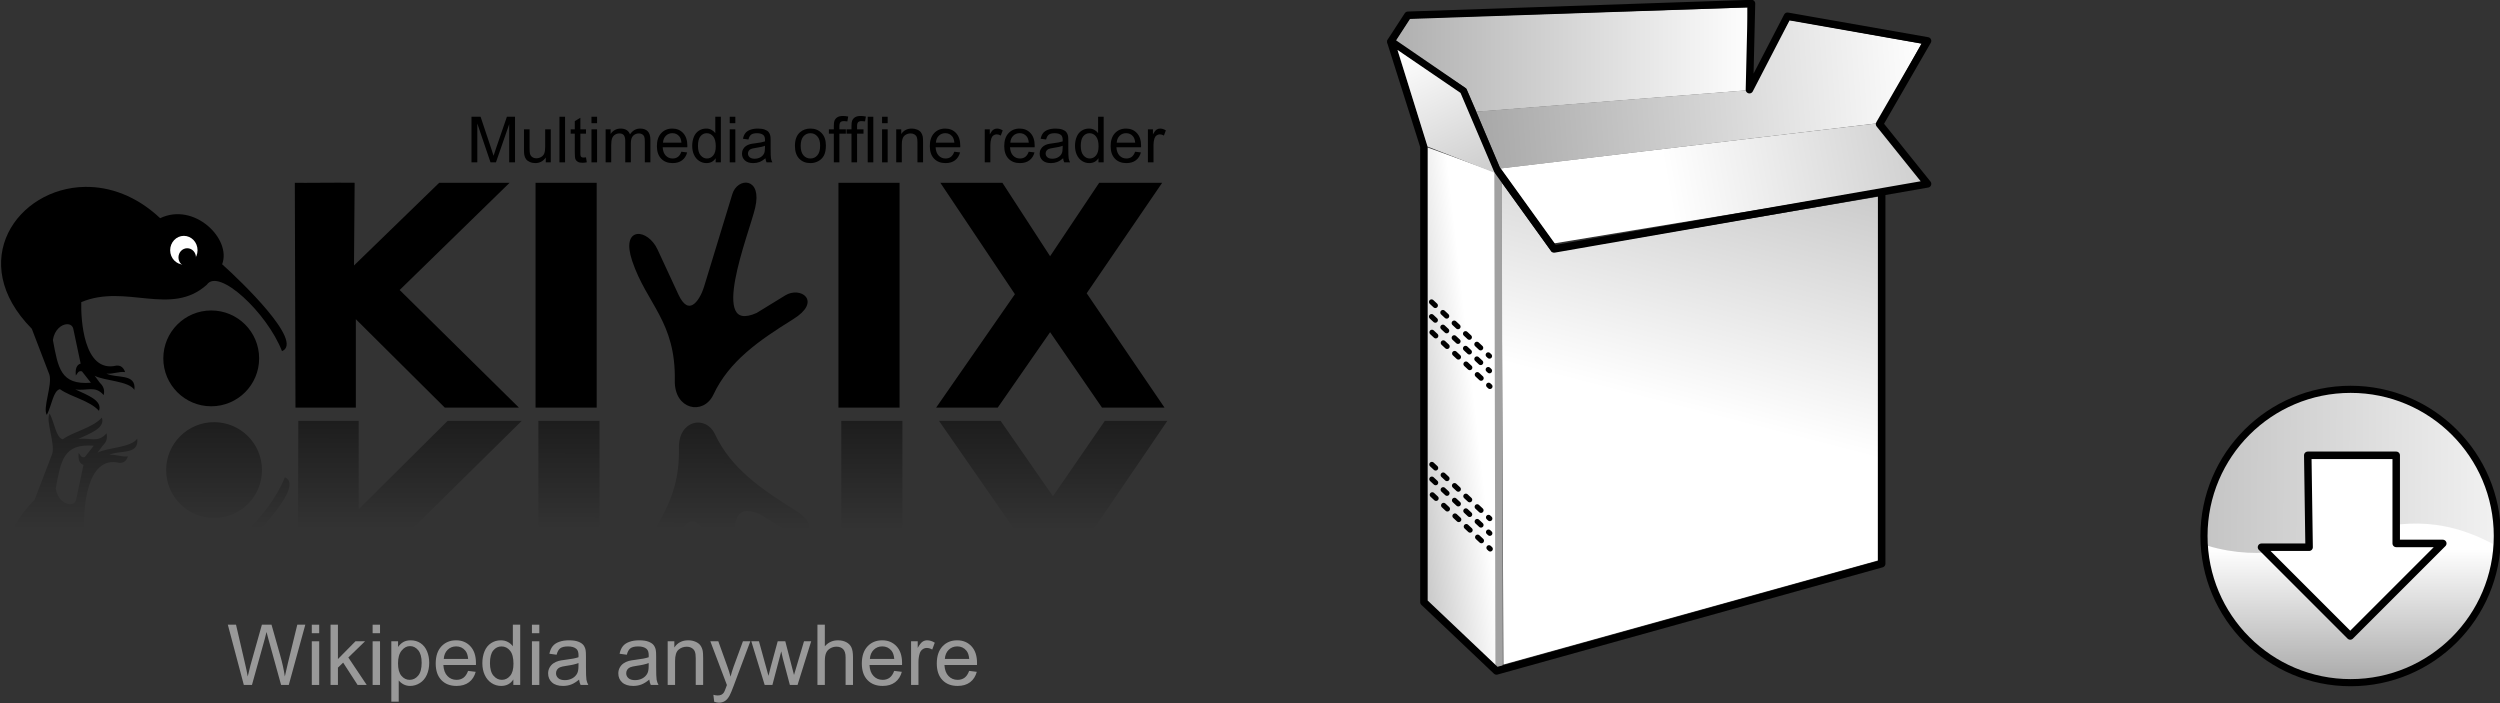 <?xml version="1.0" encoding="UTF-8" standalone="no"?>
<!-- Created with Inkscape (http://www.inkscape.org/) -->

<svg
   xmlns:dc="http://purl.org/dc/elements/1.1/"
   xmlns:cc="http://creativecommons.org/ns#"
   xmlns:rdf="http://www.w3.org/1999/02/22-rdf-syntax-ns#"
   xmlns:svg="http://www.w3.org/2000/svg"
   xmlns="http://www.w3.org/2000/svg"
   xmlns:xlink="http://www.w3.org/1999/xlink"
   xmlns:sodipodi="http://sodipodi.sourceforge.net/DTD/sodipodi-0.dtd"
   xmlns:inkscape="http://www.inkscape.org/namespaces/inkscape"
   id="svg2"
   version="1.1"
   inkscape:version="0.47pre4 "
   width="597.592"
   height="168.052"
   sodipodi:docname="Kiwix_logo instaler.svg">
  <rect width="100%" height="100%" fill="#333333" stroke="none"/>
  <defs
     id="defs6">
    <linearGradient
       id="linearGradient3737">
      <stop
         style="stop-color:#979797;stop-opacity:1;"
         offset="0"
         id="stop3739" />
      <stop
         style="stop-color:#ffffff;stop-opacity:1;"
         offset="1"
         id="stop3741" />
    </linearGradient>
    <linearGradient
       id="linearGradient3713">
      <stop
         style="stop-color:#ffffff;stop-opacity:1;"
         offset="0"
         id="stop3715" />
      <stop
         style="stop-color:#000000;stop-opacity:1;"
         offset="1"
         id="stop3717" />
    </linearGradient>
    <linearGradient
       inkscape:collect="always"
       id="linearGradient3740">
      <stop
         style="stop-color:#000000;stop-opacity:1;"
         offset="0"
         id="stop3742" />
      <stop
         style="stop-color:#000000;stop-opacity:0;"
         offset="1"
         id="stop3744" />
    </linearGradient>
    <inkscape:perspective
       sodipodi:type="inkscape:persp3d"
       inkscape:vp_x="0 : 0.5 : 1"
       inkscape:vp_y="0 : 1000 : 0"
       inkscape:vp_z="1 : 0.5 : 1"
       inkscape:persp3d-origin="0.5 : 0.33333333 : 1"
       id="perspective10" />
    <inkscape:perspective
       sodipodi:type="inkscape:persp3d"
       inkscape:vp_x="0 : 526.18109 : 1"
       inkscape:vp_y="0 : 1000 : 0"
       inkscape:vp_z="744.09448 : 526.18109 : 1"
       inkscape:persp3d-origin="372.04724 : 350.78739 : 1"
       id="perspective2435" />
    <inkscape:perspective
       sodipodi:type="inkscape:persp3d"
       inkscape:vp_x="0 : 0.5 : 1"
       inkscape:vp_y="0 : 1000 : 0"
       inkscape:vp_z="1 : 0.5 : 1"
       inkscape:persp3d-origin="0.5 : 0.33333333 : 1"
       id="perspective4383" />
    <inkscape:perspective
       sodipodi:type="inkscape:persp3d"
       inkscape:vp_x="0 : 0.5 : 1"
       inkscape:vp_y="0 : 1000 : 0"
       inkscape:vp_z="1 : 0.5 : 1"
       inkscape:persp3d-origin="0.5 : 0.33333333 : 1"
       id="perspective4344" />
    <inkscape:perspective
       sodipodi:type="inkscape:persp3d"
       inkscape:vp_x="0 : 0.5 : 1"
       inkscape:vp_y="0 : 1000 : 0"
       inkscape:vp_z="1 : 0.5 : 1"
       inkscape:persp3d-origin="0.5 : 0.33333333 : 1"
       id="perspective4320" />
    <inkscape:perspective
       sodipodi:type="inkscape:persp3d"
       inkscape:vp_x="0 : 0.5 : 1"
       inkscape:vp_y="0 : 1000 : 0"
       inkscape:vp_z="1 : 0.5 : 1"
       inkscape:persp3d-origin="0.5 : 0.33333333 : 1"
       id="perspective4281" />
    <inkscape:perspective
       sodipodi:type="inkscape:persp3d"
       inkscape:vp_x="0 : 0.5 : 1"
       inkscape:vp_y="0 : 1000 : 0"
       inkscape:vp_z="1 : 0.5 : 1"
       inkscape:persp3d-origin="0.5 : 0.33333333 : 1"
       id="perspective4244" />
    <inkscape:perspective
       sodipodi:type="inkscape:persp3d"
       inkscape:vp_x="0 : 0.5 : 1"
       inkscape:vp_y="0 : 1000 : 0"
       inkscape:vp_z="1 : 0.5 : 1"
       inkscape:persp3d-origin="0.5 : 0.33333333 : 1"
       id="perspective4197-7" />
    <inkscape:perspective
       sodipodi:type="inkscape:persp3d"
       inkscape:vp_x="0 : 0.5 : 1"
       inkscape:vp_y="0 : 1000 : 0"
       inkscape:vp_z="1 : 0.5 : 1"
       inkscape:persp3d-origin="0.5 : 0.33333333 : 1"
       id="perspective4197" />
    <inkscape:perspective
       sodipodi:type="inkscape:persp3d"
       inkscape:vp_x="0 : 0.5 : 1"
       inkscape:vp_y="0 : 1000 : 0"
       inkscape:vp_z="1 : 0.5 : 1"
       inkscape:persp3d-origin="0.5 : 0.33333333 : 1"
       id="perspective4171" />
    <inkscape:perspective
       sodipodi:type="inkscape:persp3d"
       inkscape:vp_x="0 : 0.5 : 1"
       inkscape:vp_y="0 : 1000 : 0"
       inkscape:vp_z="1 : 0.5 : 1"
       inkscape:persp3d-origin="0.5 : 0.33333333 : 1"
       id="perspective4142" />
    <inkscape:perspective
       sodipodi:type="inkscape:persp3d"
       inkscape:vp_x="0 : 0.5 : 1"
       inkscape:vp_y="0 : 1000 : 0"
       inkscape:vp_z="1 : 0.5 : 1"
       inkscape:persp3d-origin="0.5 : 0.33333333 : 1"
       id="perspective4120" />
    <inkscape:perspective
       sodipodi:type="inkscape:persp3d"
       inkscape:vp_x="0 : 0.5 : 1"
       inkscape:vp_y="0 : 1000 : 0"
       inkscape:vp_z="1 : 0.5 : 1"
       inkscape:persp3d-origin="0.5 : 0.33333333 : 1"
       id="perspective4096" />
    <inkscape:perspective
       sodipodi:type="inkscape:persp3d"
       inkscape:vp_x="0 : 0.5 : 1"
       inkscape:vp_y="0 : 1000 : 0"
       inkscape:vp_z="1 : 0.5 : 1"
       inkscape:persp3d-origin="0.5 : 0.33333333 : 1"
       id="perspective4074" />
    <inkscape:perspective
       sodipodi:type="inkscape:persp3d"
       inkscape:vp_x="0 : 0.5 : 1"
       inkscape:vp_y="0 : 1000 : 0"
       inkscape:vp_z="1 : 0.5 : 1"
       inkscape:persp3d-origin="0.5 : 0.33333333 : 1"
       id="perspective4051" />
    <inkscape:perspective
       sodipodi:type="inkscape:persp3d"
       inkscape:vp_x="0 : 0.5 : 1"
       inkscape:vp_y="0 : 1000 : 0"
       inkscape:vp_z="1 : 0.5 : 1"
       inkscape:persp3d-origin="0.5 : 0.33333333 : 1"
       id="perspective3917-8" />
    <inkscape:perspective
       sodipodi:type="inkscape:persp3d"
       inkscape:vp_x="0 : 0.5 : 1"
       inkscape:vp_y="0 : 1000 : 0"
       inkscape:vp_z="1 : 0.5 : 1"
       inkscape:persp3d-origin="0.5 : 0.33333333 : 1"
       id="perspective3917" />
    <inkscape:perspective
       sodipodi:type="inkscape:persp3d"
       inkscape:vp_x="0 : 0.5 : 1"
       inkscape:vp_y="0 : 1000 : 0"
       inkscape:vp_z="1 : 0.5 : 1"
       inkscape:persp3d-origin="0.5 : 0.33333333 : 1"
       id="perspective3858" />
    <inkscape:perspective
       sodipodi:type="inkscape:persp3d"
       inkscape:vp_x="0 : 0.5 : 1"
       inkscape:vp_y="0 : 1000 : 0"
       inkscape:vp_z="1 : 0.5 : 1"
       inkscape:persp3d-origin="0.5 : 0.33333333 : 1"
       id="perspective3836" />
    <inkscape:perspective
       sodipodi:type="inkscape:persp3d"
       inkscape:vp_x="0 : 0.5 : 1"
       inkscape:vp_y="0 : 1000 : 0"
       inkscape:vp_z="1 : 0.5 : 1"
       inkscape:persp3d-origin="0.5 : 0.33333333 : 1"
       id="perspective3814" />
    <inkscape:perspective
       sodipodi:type="inkscape:persp3d"
       inkscape:vp_x="0 : 0.5 : 1"
       inkscape:vp_y="0 : 1000 : 0"
       inkscape:vp_z="1 : 0.5 : 1"
       inkscape:persp3d-origin="0.5 : 0.33333333 : 1"
       id="perspective3756" />
    <inkscape:perspective
       sodipodi:type="inkscape:persp3d"
       inkscape:vp_x="0 : 0.5 : 1"
       inkscape:vp_y="0 : 1000 : 0"
       inkscape:vp_z="1 : 0.5 : 1"
       inkscape:persp3d-origin="0.5 : 0.33333333 : 1"
       id="perspective3724" />
    <inkscape:perspective
       sodipodi:type="inkscape:persp3d"
       inkscape:vp_x="0 : 0.5 : 1"
       inkscape:vp_y="0 : 1000 : 0"
       inkscape:vp_z="1 : 0.5 : 1"
       inkscape:persp3d-origin="0.5 : 0.33333333 : 1"
       id="perspective3678" />
    <inkscape:perspective
       id="perspective10-7"
       inkscape:persp3d-origin="372.04724 : 350.78739 : 1"
       inkscape:vp_z="744.09448 : 526.18109 : 1"
       inkscape:vp_y="0 : 1000 : 0"
       inkscape:vp_x="0 : 526.18109 : 1"
       sodipodi:type="inkscape:persp3d" />
    <inkscape:perspective
       id="perspective2930"
       inkscape:persp3d-origin="0.5 : 0.33333333 : 1"
       inkscape:vp_z="1 : 0.5 : 1"
       inkscape:vp_y="0 : 1000 : 0"
       inkscape:vp_x="0 : 0.5 : 1"
       sodipodi:type="inkscape:persp3d" />
    <linearGradient
       inkscape:collect="always"
       xlink:href="#linearGradient3740"
       id="linearGradient3746"
       x1="672.24"
       y1="1467.024"
       x2="671.265"
       y2="499.452"
       gradientUnits="userSpaceOnUse" />
    <linearGradient
       inkscape:collect="always"
       xlink:href="#linearGradient3740"
       id="linearGradient3768"
       gradientUnits="userSpaceOnUse"
       x1="672.24"
       y1="1467.024"
       x2="671.265"
       y2="499.452" />
    <linearGradient
       inkscape:collect="always"
       xlink:href="#linearGradient3740"
       id="linearGradient3770"
       gradientUnits="userSpaceOnUse"
       x1="672.24"
       y1="1467.024"
       x2="671.265"
       y2="499.452" />
    <linearGradient
       inkscape:collect="always"
       xlink:href="#linearGradient3740"
       id="linearGradient3772"
       gradientUnits="userSpaceOnUse"
       x1="672.24"
       y1="1467.024"
       x2="671.265"
       y2="499.452" />
    <linearGradient
       inkscape:collect="always"
       xlink:href="#linearGradient3740"
       id="linearGradient3774"
       gradientUnits="userSpaceOnUse"
       x1="672.24"
       y1="1467.024"
       x2="671.265"
       y2="499.452" />
    <linearGradient
       inkscape:collect="always"
       xlink:href="#linearGradient3740"
       id="linearGradient3776"
       gradientUnits="userSpaceOnUse"
       x1="672.24"
       y1="1467.024"
       x2="671.265"
       y2="499.452" />
    <linearGradient
       inkscape:collect="always"
       xlink:href="#linearGradient3740"
       id="linearGradient3778"
       gradientUnits="userSpaceOnUse"
       x1="672.24"
       y1="1467.024"
       x2="671.265"
       y2="499.452" />
    <linearGradient
       inkscape:collect="always"
       xlink:href="#linearGradient3740"
       id="linearGradient3780"
       gradientUnits="userSpaceOnUse"
       x1="672.24"
       y1="1467.024"
       x2="671.265"
       y2="499.452" />
    <linearGradient
       inkscape:collect="always"
       xlink:href="#linearGradient3740"
       id="linearGradient3782"
       gradientUnits="userSpaceOnUse"
       x1="672.24"
       y1="1467.024"
       x2="671.265"
       y2="499.452" />
    <linearGradient
       inkscape:collect="always"
       xlink:href="#linearGradient3740"
       id="linearGradient3784"
       gradientUnits="userSpaceOnUse"
       x1="672.24"
       y1="1467.024"
       x2="671.265"
       y2="499.452" />
    <inkscape:perspective
       id="perspective3833"
       inkscape:persp3d-origin="0.5 : 0.33333333 : 1"
       inkscape:vp_z="1 : 0.5 : 1"
       inkscape:vp_y="0 : 1000 : 0"
       inkscape:vp_x="0 : 0.5 : 1"
       sodipodi:type="inkscape:persp3d" />
    <inkscape:perspective
       id="perspective2919"
       inkscape:persp3d-origin="0.5 : 0.33333333 : 1"
       inkscape:vp_z="1 : 0.5 : 1"
       inkscape:vp_y="0 : 1000 : 0"
       inkscape:vp_x="0 : 0.5 : 1"
       sodipodi:type="inkscape:persp3d" />
    <linearGradient
       inkscape:collect="always"
       xlink:href="#linearGradient3713"
       id="linearGradient3735"
       x1="409.898"
       y1="-102.505"
       x2="503.892"
       y2="-119.075"
       gradientUnits="userSpaceOnUse"
       gradientTransform="translate(-0.118,-0.093)" />
    <linearGradient
       inkscape:collect="always"
       xlink:href="#linearGradient3737"
       id="linearGradient3743"
       x1="390.466"
       y1="-106.212"
       x2="428.309"
       y2="-108.966"
       gradientUnits="userSpaceOnUse" />
    <linearGradient
       inkscape:collect="always"
       xlink:href="#linearGradient3737"
       id="linearGradient3751"
       x1="382.904"
       y1="-111.513"
       x2="416.062"
       y2="-111.513"
       gradientUnits="userSpaceOnUse" />
    <linearGradient
       inkscape:collect="always"
       xlink:href="#linearGradient3713"
       id="linearGradient3761"
       x1="385.906"
       y1="-109.516"
       x2="408.356"
       y2="-62.016"
       gradientUnits="userSpaceOnUse" />
    <inkscape:perspective
       id="perspective3777"
       inkscape:persp3d-origin="0.5 : 0.33333333 : 1"
       inkscape:vp_z="1 : 0.5 : 1"
       inkscape:vp_y="0 : 1000 : 0"
       inkscape:vp_x="0 : 0.5 : 1"
       sodipodi:type="inkscape:persp3d" />
    <inkscape:perspective
       id="perspective3777-6"
       inkscape:persp3d-origin="0.5 : 0.33333333 : 1"
       inkscape:vp_z="1 : 0.5 : 1"
       inkscape:vp_y="0 : 1000 : 0"
       inkscape:vp_x="0 : 0.5 : 1"
       sodipodi:type="inkscape:persp3d" />
    <inkscape:perspective
       id="perspective3872"
       inkscape:persp3d-origin="0.5 : 0.33333333 : 1"
       inkscape:vp_z="1 : 0.5 : 1"
       inkscape:vp_y="0 : 1000 : 0"
       inkscape:vp_x="0 : 0.5 : 1"
       sodipodi:type="inkscape:persp3d" />
    <linearGradient
       inkscape:collect="always"
       xlink:href="#linearGradient3740-6"
       id="linearGradient3784-3"
       gradientUnits="userSpaceOnUse"
       x1="672.24"
       y1="1467.024"
       x2="671.265"
       y2="499.452" />
    <linearGradient
       inkscape:collect="always"
       id="linearGradient3740-6">
      <stop
         style="stop-color:#000000;stop-opacity:1;"
         offset="0"
         id="stop3742-2" />
      <stop
         style="stop-color:#000000;stop-opacity:0;"
         offset="1"
         id="stop3744-4" />
    </linearGradient>
    <linearGradient
       inkscape:collect="always"
       xlink:href="#linearGradient3740-6"
       id="linearGradient3768-5"
       gradientUnits="userSpaceOnUse"
       x1="672.24"
       y1="1467.024"
       x2="671.265"
       y2="499.452" />
    <linearGradient
       inkscape:collect="always"
       xlink:href="#linearGradient3740-6"
       id="linearGradient3782-8"
       gradientUnits="userSpaceOnUse"
       x1="672.24"
       y1="1467.024"
       x2="671.265"
       y2="499.452" />
    <inkscape:perspective
       id="perspective4578"
       inkscape:persp3d-origin="0.5 : 0.33333333 : 1"
       inkscape:vp_z="1 : 0.5 : 1"
       inkscape:vp_y="0 : 1000 : 0"
       inkscape:vp_x="0 : 0.5 : 1"
       sodipodi:type="inkscape:persp3d" />
    <inkscape:perspective
       id="perspective4600"
       inkscape:persp3d-origin="0.5 : 0.33333333 : 1"
       inkscape:vp_z="1 : 0.5 : 1"
       inkscape:vp_y="0 : 1000 : 0"
       inkscape:vp_x="0 : 0.5 : 1"
       sodipodi:type="inkscape:persp3d" />
    <inkscape:perspective
       id="perspective4622"
       inkscape:persp3d-origin="0.5 : 0.33333333 : 1"
       inkscape:vp_z="1 : 0.5 : 1"
       inkscape:vp_y="0 : 1000 : 0"
       inkscape:vp_x="0 : 0.5 : 1"
       sodipodi:type="inkscape:persp3d" />
    <inkscape:perspective
       id="perspective4644"
       inkscape:persp3d-origin="0.5 : 0.33333333 : 1"
       inkscape:vp_z="1 : 0.5 : 1"
       inkscape:vp_y="0 : 1000 : 0"
       inkscape:vp_x="0 : 0.5 : 1"
       sodipodi:type="inkscape:persp3d" />
    <inkscape:perspective
       id="perspective4672"
       inkscape:persp3d-origin="0.5 : 0.33333333 : 1"
       inkscape:vp_z="1 : 0.5 : 1"
       inkscape:vp_y="0 : 1000 : 0"
       inkscape:vp_x="0 : 0.5 : 1"
       sodipodi:type="inkscape:persp3d" />
    <inkscape:perspective
       id="perspective4672-5"
       inkscape:persp3d-origin="0.5 : 0.33333333 : 1"
       inkscape:vp_z="1 : 0.5 : 1"
       inkscape:vp_y="0 : 1000 : 0"
       inkscape:vp_x="0 : 0.5 : 1"
       sodipodi:type="inkscape:persp3d" />
    <inkscape:perspective
       id="perspective4703"
       inkscape:persp3d-origin="0.5 : 0.33333333 : 1"
       inkscape:vp_z="1 : 0.5 : 1"
       inkscape:vp_y="0 : 1000 : 0"
       inkscape:vp_x="0 : 0.5 : 1"
       sodipodi:type="inkscape:persp3d" />
    <inkscape:perspective
       id="perspective4731"
       inkscape:persp3d-origin="0.5 : 0.33333333 : 1"
       inkscape:vp_z="1 : 0.5 : 1"
       inkscape:vp_y="0 : 1000 : 0"
       inkscape:vp_x="0 : 0.5 : 1"
       sodipodi:type="inkscape:persp3d" />
    <linearGradient
       inkscape:collect="always"
       xlink:href="#linearGradient3737"
       id="linearGradient4759"
       x1="388.673"
       y1="-70.612"
       x2="398.062"
       y2="-71.672"
       gradientUnits="userSpaceOnUse" />
    <inkscape:perspective
       id="perspective4791"
       inkscape:persp3d-origin="0.5 : 0.33333333 : 1"
       inkscape:vp_z="1 : 0.5 : 1"
       inkscape:vp_y="0 : 1000 : 0"
       inkscape:vp_x="0 : 0.5 : 1"
       sodipodi:type="inkscape:persp3d" />
    <linearGradient
       inkscape:collect="always"
       xlink:href="#linearGradient3737-4"
       id="linearGradient4781-4"
       x1="467.943"
       y1="-82.268"
       x2="467.913"
       y2="-99.327"
       gradientUnits="userSpaceOnUse" />
    <linearGradient
       id="linearGradient3737-4">
      <stop
         style="stop-color:#979797;stop-opacity:1;"
         offset="0"
         id="stop3739-1" />
      <stop
         style="stop-color:#ffffff;stop-opacity:1;"
         offset="1"
         id="stop3741-9" />
    </linearGradient>
    <inkscape:perspective
       id="perspective4834"
       inkscape:persp3d-origin="0.5 : 0.33333333 : 1"
       inkscape:vp_z="1 : 0.5 : 1"
       inkscape:vp_y="0 : 1000 : 0"
       inkscape:vp_x="0 : 0.5 : 1"
       sodipodi:type="inkscape:persp3d" />
    <linearGradient
       inkscape:collect="always"
       xlink:href="#linearGradient3737-7"
       id="linearGradient4781-5"
       x1="467.943"
       y1="-82.268"
       x2="467.913"
       y2="-99.327"
       gradientUnits="userSpaceOnUse" />
    <linearGradient
       id="linearGradient3737-7">
      <stop
         style="stop-color:#979797;stop-opacity:1;"
         offset="0"
         id="stop3739-4" />
      <stop
         style="stop-color:#ffffff;stop-opacity:1;"
         offset="1"
         id="stop3741-7" />
    </linearGradient>
    <linearGradient
       inkscape:collect="always"
       xlink:href="#linearGradient3737"
       id="linearGradient4878"
       gradientUnits="userSpaceOnUse"
       x1="466.204"
       y1="-84.201"
       x2="466.204"
       y2="-95.515" />
    <linearGradient
       inkscape:collect="always"
       xlink:href="#linearGradient3737-7"
       id="linearGradient4880"
       gradientUnits="userSpaceOnUse"
       x1="463.571"
       y1="-102.953"
       x2="511.489"
       y2="-102.679" />
    <linearGradient
       inkscape:collect="always"
       xlink:href="#linearGradient3713"
       id="linearGradient4904"
       gradientUnits="userSpaceOnUse"
       x1="414.777"
       y1="-85.895"
       x2="436.668"
       y2="-170.83" />
    <linearGradient
       inkscape:collect="always"
       xlink:href="#linearGradient3713"
       id="linearGradient4918"
       gradientUnits="userSpaceOnUse"
       x1="385.906"
       y1="-109.516"
       x2="408.356"
       y2="-62.016" />
    <linearGradient
       inkscape:collect="always"
       xlink:href="#linearGradient3713"
       id="linearGradient4922"
       gradientUnits="userSpaceOnUse"
       gradientTransform="translate(-0.118,-0.093)"
       x1="409.898"
       y1="-102.505"
       x2="503.892"
       y2="-119.075" />
    <linearGradient
       inkscape:collect="always"
       xlink:href="#linearGradient3737"
       id="linearGradient4925"
       gradientUnits="userSpaceOnUse"
       x1="390.466"
       y1="-106.212"
       x2="428.309"
       y2="-108.966" />
    <linearGradient
       inkscape:collect="always"
       xlink:href="#linearGradient3737"
       id="linearGradient4928"
       gradientUnits="userSpaceOnUse"
       x1="382.904"
       y1="-111.513"
       x2="416.062"
       y2="-111.513" />
    <linearGradient
       inkscape:collect="always"
       xlink:href="#linearGradient3737"
       id="linearGradient4933"
       gradientUnits="userSpaceOnUse"
       x1="388.673"
       y1="-70.612"
       x2="398.062"
       y2="-71.672" />
    <linearGradient
       inkscape:collect="always"
       xlink:href="#linearGradient3713"
       id="linearGradient4936"
       gradientUnits="userSpaceOnUse"
       x1="414.777"
       y1="-85.895"
       x2="436.668"
       y2="-170.83" />
    <linearGradient
       inkscape:collect="always"
       xlink:href="#linearGradient3737"
       id="linearGradient4938"
       gradientUnits="userSpaceOnUse"
       x1="466.204"
       y1="-84.201"
       x2="466.204"
       y2="-95.515" />
    <linearGradient
       inkscape:collect="always"
       xlink:href="#linearGradient3737-7"
       id="linearGradient4940"
       gradientUnits="userSpaceOnUse"
       x1="463.571"
       y1="-102.953"
       x2="511.489"
       y2="-102.679" />
  </defs>
  <sodipodi:namedview
     pagecolor="#ffffff"
     bordercolor="#666666"
     borderopacity="1"
     objecttolerance="10"
     gridtolerance="10"
     guidetolerance="10"
     inkscape:pageopacity="0"
     inkscape:pageshadow="2"
     inkscape:window-width="1280"
     inkscape:window-height="671"
     id="namedview4"
     showgrid="false"
     inkscape:zoom="1"
     inkscape:cx="339.48917"
     inkscape:cy="94.540512"
     inkscape:window-x="-4"
     inkscape:window-y="-4"
     inkscape:window-maximized="1"
     inkscape:current-layer="svg2" />
  <g
     id="g3791"
     inkscape:export-filename="C:\Documents and Settings\Jennifer Gonzalez\Desktop\tapa.png"
     inkscape:export-xdpi="50"
     inkscape:export-ydpi="50"
     transform="translate(-10.736,-9.386)">
    <g
       transform="translate(0,-15.58)"
       id="g3748">
      <g
         transform="matrix(0.062,0,0,0.062,76.16,65.424)"
         id="layer1"
         inkscape:label="Capa 1">
        <g
           transform="translate(411.429,45.714)"
           style="fill:#808080;stroke:none"
           id="g3885" />
        <g
           id="g3209">
          <path
             style="fill:#000000;fill-opacity:1;stroke:none"
             d="m -56.135,729.139 c 0,102.019 -82.703,184.722 -184.722,184.722 -102.019,0 -184.722,-82.703 -184.722,-184.722 0,-102.019 82.702,-184.722 184.722,-184.722 102.018,0 184.722,82.702 184.722,184.722 z"
             id="path3204" />
          <path
             style="fill:#000000;fill-opacity:1;stroke:none"
             d="m -727.323,67.974 c -261.543,3.773 -460.8,288.504 -205.33,546.989 l 68.09,177.43 c 11.307,40.559 -27.044,129.814 -10.068,154.735 19.56,-38.269 24.484,-92.982 50.339,-99.289 45.47,31.786 112.738,42.569 150.752,83.557 14.204,-39.737 -43.41,-60.03 -91.669,-82.783 45.101,7.45 76.298,-16.741 109.686,22.179 4.918,-19.689 -1.29,-34.744 -14.306,-46.936 l -20.4,-27.595 c 37.713,19.818 131.57,19.695 153.136,54.415 8.335,-65.704 -70.591,-43.264 -107.833,-62.926 24.166,2.966 48.173,-8.934 72.065,-5.674 -6.402,-18.431 -17.399,-26.404 -33.649,-25.016 -128.129,30.227 -137.148,-183.979 -135.386,-244.74 171.998,-72.216 345.695,57.331 484.053,-67.052 45.299,-66.978 232.281,107.95 289.845,256.087 C 118.073,665.336 -127.468,430.059 -198.763,366.355 -161.521,268.381 -306.635,125.759 -437.741,188.667 -529.991,101.97 -632.721,66.609 -727.323,67.974 z M -796.737,597.426 c 12.543,-0.269 22.692,6.502 24.64,20.374 l 27.819,131.525 c -14.989,4.27 -21.514,19.116 -18.546,45.905 6.35,-7.418 8.965,-20.088 23.578,-15.99 l 34.444,43.842 c -117.139,9.066 -126.161,-56.44 -146.514,-164.793 6.201,-40.219 33.674,-60.415 54.578,-60.863 z"
             id="path3202"
             sodipodi:nodetypes="cccccccccccccccccccccccccccc" />
          <path
             sodipodi:type="arc"
             style="fill:#ffffff;fill-opacity:1;stroke:none"
             id="path4159"
             sodipodi:cx="448.50772"
             sodipodi:cy="78.701393"
             sodipodi:rx="15.404826"
             sodipodi:ry="14.520943"
             d="m 463.913,78.701 c 0,8.02 -6.897,14.521 -15.405,14.521 -8.508,0 -15.405,-6.501 -15.405,-14.521 0,-8.02 6.897,-14.521 15.405,-14.521 8.508,0 15.405,6.501 15.405,14.521 z"
             transform="matrix(3.427,0,0,3.819,-1883.42,11.641)" />
          <path
             sodipodi:type="arc"
             style="fill:#000000;fill-opacity:1;stroke:none"
             id="path4159-1"
             sodipodi:cx="448.50772"
             sodipodi:cy="78.701393"
             sodipodi:rx="15.404826"
             sodipodi:ry="14.520943"
             d="m 463.913,78.701 c 0,8.02 -6.897,14.521 -15.405,14.521 -8.508,0 -15.405,-6.501 -15.405,-14.521 0,-8.02 6.897,-14.521 15.405,-14.521 8.508,0 15.405,6.501 15.405,14.521 z"
             transform="matrix(2.191,0,0,2.442,-1316.1,147.788)" />
          <path
             id="path2467"
             style="fill:#000000;fill-opacity:1;fill-rule:evenodd;stroke:none;stroke-width:1px;marker:none;visibility:visible;display:inline;overflow:visible"
             d="m 81.432,52.103 2.526,866.74 232.745,0 0,-340.717 342.841,340.717 285.701,0 -459.647,-453.301 423.935,-413.439 -271.416,0 L 309.56,370.993 312.086,52.103 c -79.41,-1.131 -195.265,1.131 -230.654,0 z m 928.097,0 235.703,0 0,866.74 -235.703,0 0,-866.74 z m 1167.803,0 235.704,0 0,866.74 -235.704,0 0,-866.74 z m 392.838,0 239.275,0 183.921,283.177 189.276,-283.177 242.846,0 -291.058,426.028 299.986,440.712 -241.06,0 -199.991,-290.719 -201.777,290.719 -237.489,0 303.557,-437.141 -287.487,-429.599 z"
             sodipodi:nodetypes="ccccccccccccccccccccccccccccccccccc" />
          <path
             style="fill:#000000;fill-opacity:1;fill-rule:evenodd;stroke:#000000;stroke-width:10px;stroke-linecap:butt;stroke-linejoin:miter;stroke-miterlimit:4;stroke-opacity:1;stroke-dasharray:none;stroke-dashoffset:0;marker:none;visibility:visible;display:inline;overflow:visible"
             d="m 1475.144,311.102 80.808,174.243 c 40.881,88.15 88.255,33.747 108.587,-32.828 l 108.585,-355.554 c 17.954,-58.789 104.84,-62.794 78.283,50.505 -23.704,101.132 -185.339,498.759 12.627,411.11 l 111.112,-68.182 c 53.054,-32.555 132.292,16.75 25.252,83.334 -133.541,83.069 -248.27,162.463 -309.597,292.93 -36.012,76.613 -141.447,55.438 -139.395,-51.517 4.404,-229.469 -109.811,-298.934 -164.647,-463.637 -43.127,-129.534 53.643,-115.317 88.384,-40.404 z"
             id="path2475"
             sodipodi:nodetypes="csssscssssss" />
        </g>
      </g>
      <g
         transform="matrix(0.062,0,0,-0.062,76.839,182.539)"
         id="layer1-4"
         inkscape:label="Capa 1"
         style="fill:url(#linearGradient3784);fill-opacity:1;stroke:none">
        <g
           transform="translate(411.429,45.714)"
           style="fill:url(#linearGradient3768);fill-opacity:1;stroke:none"
           id="g3885-0" />
        <g
           id="g3209-9"
           style="fill:url(#linearGradient3782);fill-opacity:1;stroke:none">
          <path
             style="fill:url(#linearGradient3770);fill-opacity:1;stroke:none"
             d="m -56.135,729.139 c 0,102.019 -82.703,184.722 -184.722,184.722 -102.019,0 -184.722,-82.703 -184.722,-184.722 0,-102.019 82.702,-184.722 184.722,-184.722 102.018,0 184.722,82.702 184.722,184.722 z"
             id="path3204-4" />
          <path
             style="fill:url(#linearGradient3772);fill-opacity:1;stroke:none"
             d="m -727.323,67.974 c -261.543,3.773 -460.8,288.504 -205.33,546.989 l 68.09,177.43 c 11.307,40.559 -27.044,129.814 -10.068,154.735 19.56,-38.269 24.484,-92.982 50.339,-99.289 45.47,31.786 112.738,42.569 150.752,83.557 14.204,-39.737 -43.41,-60.03 -91.669,-82.783 45.101,7.45 76.298,-16.741 109.686,22.179 4.918,-19.689 -1.29,-34.744 -14.306,-46.936 l -20.4,-27.595 c 37.713,19.818 131.57,19.695 153.136,54.415 8.335,-65.704 -70.591,-43.264 -107.833,-62.926 24.166,2.966 48.173,-8.934 72.065,-5.674 -6.402,-18.431 -17.399,-26.404 -33.649,-25.016 -128.129,30.227 -137.148,-183.979 -135.386,-244.74 171.998,-72.216 345.695,57.331 484.053,-67.052 45.299,-66.978 232.281,107.95 289.845,256.087 C 118.073,665.336 -127.468,430.059 -198.763,366.355 -161.521,268.381 -306.635,125.759 -437.741,188.667 -529.991,101.97 -632.721,66.609 -727.323,67.974 z M -796.737,597.426 c 12.543,-0.269 22.692,6.502 24.64,20.374 l 27.819,131.525 c -14.989,4.27 -21.514,19.116 -18.546,45.905 6.35,-7.418 8.965,-20.088 23.578,-15.99 l 34.444,43.842 c -117.139,9.066 -126.161,-56.44 -146.514,-164.793 6.201,-40.219 33.674,-60.415 54.578,-60.863 z"
             id="path3202-8"
             sodipodi:nodetypes="cccccccccccccccccccccccccccc" />
          <path
             sodipodi:type="arc"
             style="fill:url(#linearGradient3774);fill-opacity:1;stroke:none"
             id="path4159-8"
             sodipodi:cx="448.50772"
             sodipodi:cy="78.701393"
             sodipodi:rx="15.404826"
             sodipodi:ry="14.520943"
             d="m 463.913,78.701 c 0,8.02 -6.897,14.521 -15.405,14.521 -8.508,0 -15.405,-6.501 -15.405,-14.521 0,-8.02 6.897,-14.521 15.405,-14.521 8.508,0 15.405,6.501 15.405,14.521 z"
             transform="matrix(3.427,0,0,3.819,-1883.42,11.641)" />
          <path
             sodipodi:type="arc"
             style="fill:url(#linearGradient3776);fill-opacity:1;stroke:none"
             id="path4159-1-2"
             sodipodi:cx="448.50772"
             sodipodi:cy="78.701393"
             sodipodi:rx="15.404826"
             sodipodi:ry="14.520943"
             d="m 463.913,78.701 c 0,8.02 -6.897,14.521 -15.405,14.521 -8.508,0 -15.405,-6.501 -15.405,-14.521 0,-8.02 6.897,-14.521 15.405,-14.521 8.508,0 15.405,6.501 15.405,14.521 z"
             transform="matrix(2.191,0,0,2.442,-1316.1,147.788)" />
          <path
             id="path2467-4"
             style="fill:url(#linearGradient3778);fill-opacity:1;fill-rule:evenodd;stroke:none;stroke-width:1px;marker:none;visibility:visible;display:inline;overflow:visible"
             d="m 81.432,52.103 2.526,866.74 232.745,0 0,-340.717 342.841,340.717 285.701,0 -459.647,-453.301 423.935,-413.439 -271.416,0 L 309.56,370.993 312.086,52.103 c -79.41,-1.131 -195.265,1.131 -230.654,0 z m 928.097,0 235.703,0 0,866.74 -235.703,0 0,-866.74 z m 1167.803,0 235.704,0 0,866.74 -235.704,0 0,-866.74 z m 392.838,0 239.275,0 183.921,283.177 189.276,-283.177 242.846,0 -291.058,426.028 299.986,440.712 -241.06,0 -199.991,-290.719 -201.777,290.719 -237.489,0 303.557,-437.141 -287.487,-429.599 z"
             sodipodi:nodetypes="ccccccccccccccccccccccccccccccccccc" />
          <path
             style="fill:url(#linearGradient3780);fill-opacity:1;fill-rule:evenodd;stroke:none;stroke-width:10px;marker:none;visibility:visible;display:inline;overflow:visible"
             d="m 1475.144,311.102 80.808,174.243 c 40.881,88.15 88.255,33.747 108.587,-32.828 l 108.585,-355.554 c 17.954,-58.789 104.84,-62.794 78.283,50.505 -23.704,101.132 -185.339,498.759 12.627,411.11 l 111.112,-68.182 c 53.054,-32.555 132.292,16.75 25.252,83.334 -133.541,83.069 -248.27,162.463 -309.597,292.93 -36.012,76.613 -141.447,55.438 -139.395,-51.517 4.404,-229.469 -109.811,-298.934 -164.647,-463.637 -43.127,-129.534 53.643,-115.317 88.384,-40.404 z"
             id="path2475-5"
             sodipodi:nodetypes="csssscssssss" />
        </g>
      </g>
    </g>
    <g
       transform="matrix(0.503,0,0,0.503,54.401,82.459)"
       id="text3786"
       style="font-size:40px;font-style:normal;font-weight:normal;fill:#999999;fill-opacity:1;stroke:none;font-family:Bitstream Vera Sans">
      <path
         style="fill:#999999"
         id="path3791"
         d="m 29.059,180.225 -7.598,-28.633 3.887,0 4.355,18.77 c 0.469,1.966 0.872,3.919 1.211,5.859 0.729,-3.06 1.159,-4.824 1.289,-5.293 l 5.449,-19.336 4.57,0 4.102,14.492 c 1.029,3.594 1.771,6.973 2.227,10.137 0.365,-1.81 0.84,-3.887 1.426,-6.23 l 4.492,-18.398 3.809,0 -7.852,28.633 -3.652,0 -6.035,-21.816 c -0.508,-1.823 -0.807,-2.943 -0.898,-3.359 -0.299,1.315 -0.579,2.435 -0.84,3.359 l -6.074,21.816 z" />
      <path
         style="fill:#999999"
         id="path3793"
         d="m 61.364,155.635 0,-4.043 3.516,0 0,4.043 z m 0,24.59 0,-20.742 3.516,0 0,20.742 z" />
      <path
         style="fill:#999999"
         id="path3795"
         d="m 70.27,180.225 0,-28.633 3.516,0 0,16.328 8.32,-8.438 4.551,0 -7.93,7.695 8.73,13.047 -4.336,0 -6.855,-10.605 -2.48,2.383 0,8.223 z" />
      <path
         style="fill:#999999"
         id="path3797"
         d="m 90.27,155.635 0,-4.043 3.516,0 0,4.043 z m 0,24.59 0,-20.742 3.516,0 0,20.742 z" />
      <path
         style="fill:#999999"
         id="path3799"
         d="m 99.157,188.174 0,-28.691 3.203,0 0,2.695 c 0.755,-1.055 1.608,-1.846 2.559,-2.373 0.951,-0.527 2.103,-0.791 3.457,-0.791 1.771,2e-5 3.333,0.456 4.688,1.367 1.354,0.911 2.376,2.197 3.066,3.857 0.69,1.66 1.035,3.48 1.035,5.459 -2e-5,2.122 -0.381,4.033 -1.143,5.732 -0.762,1.699 -1.869,3.001 -3.32,3.906 -1.452,0.905 -2.979,1.357 -4.58,1.357 -1.172,0 -2.223,-0.247 -3.154,-0.742 -0.931,-0.495 -1.696,-1.12 -2.295,-1.875 l 0,10.098 z m 3.184,-18.203 c 0,2.669 0.54,4.642 1.621,5.918 1.081,1.276 2.389,1.914 3.926,1.914 1.562,0 2.9,-0.661 4.014,-1.982 1.113,-1.322 1.67,-3.369 1.67,-6.143 -1e-5,-2.643 -0.544,-4.622 -1.631,-5.938 -1.087,-1.315 -2.386,-1.973 -3.896,-1.973 -1.497,2e-5 -2.822,0.7 -3.975,2.1 -1.152,1.4 -1.729,3.434 -1.729,6.104 z" />
      <path
         style="fill:#999999"
         id="path3801"
         d="m 135.622,173.545 3.633,0.449 c -0.573,2.122 -1.634,3.77 -3.184,4.941 -1.549,1.172 -3.529,1.758 -5.938,1.758 -3.034,0 -5.439,-0.934 -7.217,-2.803 -1.777,-1.868 -2.666,-4.489 -2.666,-7.861 0,-3.49 0.898,-6.198 2.695,-8.125 1.797,-1.927 4.128,-2.891 6.992,-2.891 2.773,2e-5 5.039,0.944 6.797,2.832 1.758,1.888 2.637,4.544 2.637,7.969 -2e-5,0.208 -0.007,0.521 -0.019,0.938 l -15.469,0 c 0.13,2.279 0.775,4.023 1.934,5.234 1.159,1.211 2.604,1.816 4.336,1.816 1.289,0 2.389,-0.339 3.301,-1.016 0.911,-0.677 1.634,-1.758 2.168,-3.242 z m -11.543,-5.684 11.582,0 c -0.156,-1.745 -0.599,-3.053 -1.328,-3.926 -1.12,-1.354 -2.572,-2.031 -4.355,-2.031 -1.615,2e-5 -2.972,0.54 -4.072,1.621 -1.1,1.081 -1.709,2.526 -1.826,4.336 z" />
      <path
         style="fill:#999999"
         id="path3803"
         d="m 157.145,180.225 0,-2.617 c -1.315,2.057 -3.249,3.086 -5.801,3.086 -1.654,0 -3.174,-0.456 -4.561,-1.367 -1.387,-0.911 -2.461,-2.184 -3.223,-3.818 -0.762,-1.634 -1.143,-3.512 -1.143,-5.635 0,-2.07 0.345,-3.949 1.035,-5.635 0.69,-1.686 1.725,-2.978 3.105,-3.877 1.38,-0.898 2.923,-1.348 4.629,-1.348 1.25,2e-5 2.363,0.264 3.34,0.791 0.977,0.527 1.771,1.214 2.383,2.061 l 0,-10.273 3.496,0 0,28.633 z M 146.032,169.873 c 0,2.656 0.56,4.642 1.68,5.957 1.12,1.315 2.441,1.973 3.965,1.973 1.536,0 2.842,-0.628 3.916,-1.885 1.074,-1.256 1.611,-3.174 1.611,-5.752 -2e-5,-2.839 -0.547,-4.922 -1.641,-6.25 -1.094,-1.328 -2.441,-1.992 -4.043,-1.992 -1.563,2e-5 -2.868,0.638 -3.916,1.914 -1.048,1.276 -1.572,3.288 -1.572,6.035 z" />
      <path
         style="fill:#999999"
         id="path3805"
         d="m 165.974,155.635 0,-4.043 3.516,0 0,4.043 z m 0,24.59 0,-20.742 3.516,0 0,20.742 z" />
      <path
         style="fill:#999999"
         id="path3807"
         d="m 188.395,177.666 c -1.302,1.107 -2.555,1.888 -3.76,2.344 -1.204,0.456 -2.497,0.684 -3.877,0.684 -2.279,0 -4.03,-0.557 -5.254,-1.67 -1.224,-1.113 -1.836,-2.536 -1.836,-4.268 0,-1.016 0.231,-1.943 0.693,-2.783 0.462,-0.84 1.068,-1.514 1.816,-2.021 0.749,-0.508 1.592,-0.892 2.529,-1.152 0.69,-0.182 1.732,-0.358 3.125,-0.527 2.839,-0.339 4.928,-0.742 6.27,-1.211 0.013,-0.482 0.019,-0.788 0.019,-0.918 -1e-5,-1.432 -0.332,-2.441 -0.996,-3.027 -0.898,-0.794 -2.233,-1.191 -4.004,-1.191 -1.654,2e-5 -2.874,0.29 -3.662,0.869 -0.788,0.579 -1.37,1.605 -1.748,3.076 l -3.438,-0.469 c 0.312,-1.471 0.827,-2.659 1.543,-3.564 0.716,-0.905 1.751,-1.602 3.105,-2.09 1.354,-0.488 2.923,-0.732 4.707,-0.732 1.771,2e-5 3.21,0.208 4.316,0.625 1.107,0.417 1.921,0.941 2.441,1.572 0.521,0.632 0.885,1.429 1.094,2.393 0.117,0.599 0.176,1.68 0.176,3.242 l 0,4.688 c -2e-5,3.268 0.075,5.335 0.225,6.201 0.15,0.866 0.446,1.696 0.889,2.49 l -3.672,0 c -0.365,-0.729 -0.599,-1.582 -0.703,-2.559 z m -0.293,-7.852 c -1.276,0.521 -3.19,0.964 -5.742,1.328 -1.445,0.208 -2.467,0.443 -3.066,0.703 -0.599,0.26 -1.061,0.641 -1.387,1.143 -0.326,0.501 -0.488,1.058 -0.488,1.67 -1e-5,0.938 0.355,1.719 1.064,2.344 0.71,0.625 1.748,0.938 3.115,0.938 1.354,0 2.559,-0.296 3.613,-0.889 1.055,-0.592 1.829,-1.403 2.324,-2.432 0.378,-0.794 0.566,-1.966 0.566,-3.516 z" />
      <path
         style="fill:#999999"
         id="path3809"
         d="m 221.755,177.666 c -1.302,1.107 -2.555,1.888 -3.76,2.344 -1.204,0.456 -2.497,0.684 -3.877,0.684 -2.279,0 -4.03,-0.557 -5.254,-1.67 -1.224,-1.113 -1.836,-2.536 -1.836,-4.268 0,-1.016 0.231,-1.943 0.693,-2.783 0.462,-0.84 1.068,-1.514 1.816,-2.021 0.749,-0.508 1.592,-0.892 2.529,-1.152 0.69,-0.182 1.732,-0.358 3.125,-0.527 2.839,-0.339 4.928,-0.742 6.27,-1.211 0.013,-0.482 0.019,-0.788 0.019,-0.918 -2e-5,-1.432 -0.332,-2.441 -0.996,-3.027 -0.898,-0.794 -2.233,-1.191 -4.004,-1.191 -1.654,2e-5 -2.874,0.29 -3.662,0.869 -0.788,0.579 -1.37,1.605 -1.748,3.076 l -3.438,-0.469 c 0.312,-1.471 0.827,-2.659 1.543,-3.564 0.716,-0.905 1.751,-1.602 3.105,-2.09 1.354,-0.488 2.923,-0.732 4.707,-0.732 1.771,2e-5 3.21,0.208 4.316,0.625 1.107,0.417 1.921,0.941 2.441,1.572 0.521,0.632 0.885,1.429 1.094,2.393 0.117,0.599 0.176,1.68 0.176,3.242 l 0,4.688 c -2e-5,3.268 0.075,5.335 0.225,6.201 0.15,0.866 0.446,1.696 0.889,2.49 l -3.672,0 c -0.365,-0.729 -0.599,-1.582 -0.703,-2.559 z m -0.293,-7.852 c -1.276,0.521 -3.19,0.964 -5.742,1.328 -1.445,0.208 -2.467,0.443 -3.066,0.703 -0.599,0.26 -1.061,0.641 -1.387,1.143 -0.326,0.501 -0.488,1.058 -0.488,1.67 0,0.938 0.355,1.719 1.064,2.344 0.71,0.625 1.748,0.938 3.115,0.938 1.354,0 2.559,-0.296 3.613,-0.889 1.055,-0.592 1.829,-1.403 2.324,-2.432 0.378,-0.794 0.566,-1.966 0.566,-3.516 z" />
      <path
         style="fill:#999999"
         id="path3811"
         d="m 230.485,180.225 0,-20.742 3.164,0 0,2.949 c 1.523,-2.279 3.724,-3.418 6.602,-3.418 1.25,2e-5 2.399,0.225 3.447,0.674 1.048,0.449 1.833,1.038 2.354,1.768 0.521,0.729 0.885,1.595 1.094,2.598 0.13,0.651 0.195,1.79 0.195,3.418 l 0,12.754 -3.516,0 0,-12.617 c -2e-5,-1.432 -0.137,-2.503 -0.41,-3.213 -0.273,-0.71 -0.758,-1.276 -1.455,-1.699 -0.697,-0.423 -1.514,-0.635 -2.451,-0.635 -1.497,2e-5 -2.79,0.475 -3.877,1.426 -1.087,0.951 -1.631,2.754 -1.631,5.41 l 0,11.328 z" />
      <path
         style="fill:#999999"
         id="path3813"
         d="m 252.595,188.213 -0.391,-3.301 c 0.768,0.208 1.439,0.312 2.012,0.312 0.781,-10e-6 1.406,-0.13 1.875,-0.391 0.469,-0.26 0.853,-0.625 1.152,-1.094 0.221,-0.352 0.579,-1.224 1.074,-2.617 0.065,-0.195 0.169,-0.482 0.312,-0.859 l -7.871,-20.781 3.789,0 4.316,12.012 c 0.56,1.523 1.061,3.125 1.504,4.805 0.404,-1.615 0.885,-3.19 1.445,-4.727 l 4.434,-12.09 3.516,0 -7.891,21.094 c -0.846,2.279 -1.504,3.848 -1.973,4.707 -0.625,1.159 -1.341,2.008 -2.148,2.549 -0.807,0.54 -1.771,0.811 -2.891,0.811 -0.677,0 -1.432,-0.143 -2.266,-0.43 z" />
      <path
         style="fill:#999999"
         id="path3815"
         d="m 276.579,180.225 -6.348,-20.742 3.633,0 3.301,11.973 1.23,4.453 c 0.052,-0.221 0.41,-1.647 1.074,-4.277 l 3.301,-12.148 3.613,0 3.105,12.031 1.035,3.965 1.191,-4.004 3.555,-11.992 3.418,0 -6.484,20.742 -3.652,0 -3.301,-12.422 -0.801,-3.535 -4.199,15.957 z" />
      <path
         style="fill:#999999"
         id="path3817"
         d="m 301.657,180.225 0,-28.633 3.516,0 0,10.273 c 1.641,-1.901 3.711,-2.852 6.211,-2.852 1.536,2e-5 2.871,0.303 4.004,0.908 1.133,0.605 1.943,1.442 2.432,2.51 0.488,1.068 0.732,2.617 0.732,4.648 l 0,13.145 -3.516,0 0,-13.145 c -2e-5,-1.758 -0.381,-3.037 -1.143,-3.838 -0.762,-0.801 -1.839,-1.201 -3.232,-1.201 -1.042,2e-5 -2.022,0.27 -2.939,0.811 -0.918,0.54 -1.572,1.273 -1.963,2.197 -0.391,0.924 -0.586,2.201 -0.586,3.828 l 0,11.348 z" />
      <path
         style="fill:#999999"
         id="path3819"
         d="m 338.122,173.545 3.633,0.449 c -0.573,2.122 -1.634,3.77 -3.184,4.941 -1.549,1.172 -3.529,1.758 -5.938,1.758 -3.034,0 -5.439,-0.934 -7.217,-2.803 -1.777,-1.868 -2.666,-4.489 -2.666,-7.861 0,-3.49 0.898,-6.198 2.695,-8.125 1.797,-1.927 4.128,-2.891 6.992,-2.891 2.773,2e-5 5.039,0.944 6.797,2.832 1.758,1.888 2.637,4.544 2.637,7.969 -2e-5,0.208 -0.007,0.521 -0.019,0.938 l -15.469,0 c 0.13,2.279 0.775,4.023 1.934,5.234 1.159,1.211 2.604,1.816 4.336,1.816 1.289,0 2.389,-0.339 3.301,-1.016 0.911,-0.677 1.634,-1.758 2.168,-3.242 z m -11.543,-5.684 11.582,0 c -0.156,-1.745 -0.599,-3.053 -1.328,-3.926 -1.12,-1.354 -2.572,-2.031 -4.355,-2.031 -1.615,2e-5 -2.972,0.54 -4.072,1.621 -1.1,1.081 -1.709,2.526 -1.826,4.336 z" />
      <path
         style="fill:#999999"
         id="path3821"
         d="m 346.149,180.225 0,-20.742 3.164,0 0,3.145 c 0.807,-1.471 1.553,-2.441 2.236,-2.91 0.684,-0.469 1.436,-0.703 2.256,-0.703 1.185,2e-5 2.389,0.378 3.613,1.133 l -1.211,3.262 c -0.859,-0.508 -1.719,-0.762 -2.578,-0.762 -0.768,2e-5 -1.458,0.231 -2.07,0.693 -0.612,0.462 -1.048,1.104 -1.309,1.924 -0.391,1.25 -0.586,2.617 -0.586,4.102 l 0,10.859 z" />
      <path
         style="fill:#999999"
         id="path3823"
         d="m 373.747,173.545 3.633,0.449 c -0.573,2.122 -1.634,3.77 -3.184,4.941 -1.549,1.172 -3.529,1.758 -5.938,1.758 -3.034,0 -5.439,-0.934 -7.217,-2.803 -1.777,-1.868 -2.666,-4.489 -2.666,-7.861 0,-3.49 0.898,-6.198 2.695,-8.125 1.797,-1.927 4.128,-2.891 6.992,-2.891 2.773,2e-5 5.039,0.944 6.797,2.832 1.758,1.888 2.637,4.544 2.637,7.969 -2e-5,0.208 -0.007,0.521 -0.019,0.938 l -15.469,0 c 0.13,2.279 0.775,4.023 1.934,5.234 1.159,1.211 2.604,1.816 4.336,1.816 1.289,0 2.389,-0.339 3.301,-1.016 0.911,-0.677 1.634,-1.758 2.168,-3.242 z m -11.543,-5.684 11.582,0 c -0.156,-1.745 -0.599,-3.053 -1.328,-3.926 -1.12,-1.354 -2.572,-2.031 -4.355,-2.031 -1.615,2e-5 -2.972,0.54 -4.072,1.621 -1.1,1.081 -1.709,2.526 -1.826,4.336 z" />
    </g>
    <g
       transform="matrix(0.503,0,0,0.503,87.198,115.971)"
       id="text3786-5"
       style="font-size:40px;font-style:normal;font-weight:normal;fill:#000000;fill-opacity:1;stroke:none;font-family:Bitstream Vera Sans">
      <g
         id="text3898"
         style="fill:#000000;font-family:Bitstream Vera Sans"
         transform="matrix(0.757,0,0,0.757,38.96,-293.401)">
        <path
           id="path3903"
           d="m 43.717,209.588 0,-28.633 5.703,0 6.777,20.273 c 0.625,1.888 1.081,3.301 1.367,4.238 0.326,-1.042 0.833,-2.572 1.523,-4.59 l 6.855,-19.922 5.098,0 0,28.633 -3.652,0 0,-23.965 -8.32,23.965 -3.418,0 -8.281,-24.375 0,24.375 z" />
        <path
           id="path3905"
           d="m 90.338,209.588 0,-3.047 c -1.615,2.344 -3.809,3.516 -6.582,3.516 -1.224,0 -2.367,-0.234 -3.428,-0.703 -1.061,-0.469 -1.849,-1.058 -2.363,-1.768 -0.514,-0.71 -0.876,-1.579 -1.084,-2.607 -0.143,-0.69 -0.215,-1.784 -0.215,-3.281 l 0,-12.852 3.516,0 0,11.504 c -6e-6,1.836 0.072,3.073 0.215,3.711 0.221,0.924 0.69,1.65 1.406,2.178 0.716,0.527 1.602,0.791 2.656,0.791 1.055,0 2.044,-0.27 2.969,-0.811 0.924,-0.54 1.579,-1.276 1.963,-2.207 0.384,-0.931 0.576,-2.282 0.576,-4.053 l 0,-11.113 3.516,0 0,20.742 z" />
        <path
           id="path3907"
           d="m 98.932,209.588 0,-28.633 3.516,0 0,28.633 z" />
        <path
           id="path3909"
           d="m 115.592,206.443 0.508,3.105 c -0.99,0.208 -1.875,0.312 -2.656,0.312 -1.276,0 -2.266,-0.202 -2.969,-0.605 -0.703,-0.404 -1.198,-0.934 -1.484,-1.592 -0.286,-0.658 -0.43,-2.041 -0.43,-4.15 l 0,-11.934 -2.578,0 0,-2.734 2.578,0 0,-5.137 3.496,-2.109 0,7.246 3.535,0 0,2.734 -3.535,0 0,12.129 c -1e-5,1.003 0.062,1.647 0.186,1.934 0.124,0.286 0.326,0.514 0.605,0.684 0.28,0.169 0.68,0.254 1.201,0.254 0.391,0 0.905,-0.046 1.543,-0.137 z" />
        <path
           id="path3911"
           d="m 119.03,184.998 0,-4.043 3.516,0 0,4.043 z m 0,24.59 0,-20.742 3.516,0 0,20.742 z" />
        <path
           id="path3913"
           d="m 127.916,209.588 0,-20.742 3.145,0 0,2.91 c 0.651,-1.016 1.517,-1.833 2.598,-2.451 1.081,-0.618 2.311,-0.928 3.691,-0.928 1.536,2e-5 2.796,0.319 3.779,0.957 0.983,0.638 1.676,1.53 2.08,2.676 1.641,-2.422 3.776,-3.633 6.406,-3.633 2.057,2e-5 3.639,0.57 4.746,1.709 1.107,1.139 1.66,2.894 1.66,5.264 l 0,14.238 -3.496,0 0,-13.066 c -3e-5,-1.406 -0.114,-2.419 -0.342,-3.037 -0.228,-0.618 -0.641,-1.117 -1.24,-1.494 -0.599,-0.378 -1.302,-0.566 -2.109,-0.566 -1.458,2e-5 -2.669,0.485 -3.633,1.455 -0.964,0.97 -1.445,2.523 -1.445,4.658 l 0,12.051 -3.516,0 0,-13.477 c -2e-5,-1.562 -0.286,-2.734 -0.859,-3.516 -0.573,-0.781 -1.51,-1.172 -2.812,-1.172 -0.99,2e-5 -1.904,0.26 -2.744,0.781 -0.84,0.521 -1.449,1.283 -1.826,2.285 -0.378,1.003 -0.566,2.448 -0.566,4.336 l 0,10.762 z" />
        <path
           id="path3915"
           d="m 175.475,202.908 3.633,0.449 c -0.573,2.122 -1.634,3.77 -3.184,4.941 -1.55,1.172 -3.529,1.758 -5.938,1.758 -3.034,0 -5.439,-0.934 -7.217,-2.803 -1.777,-1.868 -2.666,-4.489 -2.666,-7.861 -1e-5,-3.49 0.898,-6.198 2.695,-8.125 1.797,-1.927 4.128,-2.891 6.992,-2.891 2.773,2e-5 5.039,0.944 6.797,2.832 1.758,1.888 2.637,4.544 2.637,7.969 -2e-5,0.208 -0.007,0.521 -0.019,0.938 l -15.469,0 c 0.13,2.279 0.775,4.023 1.934,5.234 1.159,1.211 2.604,1.816 4.336,1.816 1.289,0 2.389,-0.339 3.301,-1.016 0.911,-0.677 1.634,-1.758 2.168,-3.242 z m -11.543,-5.684 11.582,0 c -0.156,-1.745 -0.599,-3.053 -1.328,-3.926 -1.12,-1.354 -2.572,-2.031 -4.355,-2.031 -1.615,2e-5 -2.972,0.54 -4.072,1.621 -1.1,1.081 -1.709,2.526 -1.826,4.336 z" />
        <path
           id="path3917"
           d="m 196.999,209.588 0,-2.617 c -1.315,2.057 -3.249,3.086 -5.801,3.086 -1.654,0 -3.174,-0.456 -4.561,-1.367 -1.387,-0.911 -2.461,-2.184 -3.223,-3.818 -0.762,-1.634 -1.143,-3.512 -1.143,-5.635 -1e-5,-2.07 0.345,-3.949 1.035,-5.635 0.69,-1.686 1.725,-2.978 3.105,-3.877 1.38,-0.898 2.923,-1.348 4.629,-1.348 1.25,2e-5 2.363,0.264 3.34,0.791 0.977,0.527 1.771,1.214 2.383,2.061 l 0,-10.273 3.496,0 0,28.633 z m -11.113,-10.352 c -1e-5,2.656 0.56,4.642 1.68,5.957 1.12,1.315 2.441,1.973 3.965,1.973 1.536,0 2.842,-0.628 3.916,-1.885 1.074,-1.256 1.611,-3.174 1.611,-5.752 -1e-5,-2.839 -0.547,-4.922 -1.641,-6.25 -1.094,-1.328 -2.441,-1.992 -4.043,-1.992 -1.563,2e-5 -2.868,0.638 -3.916,1.914 -1.048,1.276 -1.572,3.288 -1.572,6.035 z" />
        <path
           id="path3919"
           d="m 205.827,184.998 0,-4.043 3.516,0 0,4.043 z m 0,24.59 0,-20.742 3.516,0 0,20.742 z" />
        <path
           id="path3921"
           d="m 228.249,207.029 c -1.302,1.107 -2.555,1.888 -3.76,2.344 -1.204,0.456 -2.497,0.684 -3.877,0.684 -2.279,0 -4.03,-0.557 -5.254,-1.67 -1.224,-1.113 -1.836,-2.536 -1.836,-4.268 -1e-5,-1.016 0.231,-1.943 0.693,-2.783 0.462,-0.84 1.068,-1.514 1.816,-2.021 0.749,-0.508 1.592,-0.892 2.529,-1.152 0.69,-0.182 1.732,-0.358 3.125,-0.527 2.839,-0.339 4.928,-0.742 6.27,-1.211 0.013,-0.482 0.019,-0.788 0.019,-0.918 -2e-5,-1.432 -0.332,-2.441 -0.996,-3.027 -0.898,-0.794 -2.233,-1.191 -4.004,-1.191 -1.654,2e-5 -2.874,0.29 -3.662,0.869 -0.788,0.579 -1.37,1.605 -1.748,3.076 l -3.438,-0.469 c 0.312,-1.471 0.827,-2.659 1.543,-3.564 0.716,-0.905 1.751,-1.602 3.105,-2.09 1.354,-0.488 2.923,-0.732 4.707,-0.732 1.771,2e-5 3.21,0.208 4.316,0.625 1.107,0.417 1.921,0.941 2.441,1.572 0.521,0.632 0.885,1.429 1.094,2.393 0.117,0.599 0.176,1.68 0.176,3.242 l 0,4.688 c -2e-5,3.268 0.075,5.335 0.225,6.201 0.15,0.866 0.446,1.696 0.889,2.49 l -3.672,0 c -0.365,-0.729 -0.599,-1.582 -0.703,-2.559 z m -0.293,-7.852 c -1.276,0.521 -3.19,0.964 -5.742,1.328 -1.445,0.208 -2.467,0.443 -3.066,0.703 -0.599,0.26 -1.061,0.641 -1.387,1.143 -0.326,0.501 -0.488,1.058 -0.488,1.67 -1e-5,0.938 0.355,1.719 1.064,2.344 0.71,0.625 1.748,0.938 3.115,0.938 1.354,1e-5 2.559,-0.296 3.613,-0.889 1.055,-0.592 1.829,-1.403 2.324,-2.432 0.378,-0.794 0.566,-1.966 0.566,-3.516 z" />
        <path
           id="path3923"
           d="m 246.764,199.217 c 0,-3.841 1.068,-6.686 3.203,-8.535 1.784,-1.536 3.958,-2.305 6.523,-2.305 2.852,2e-5 5.182,0.934 6.992,2.803 1.81,1.869 2.715,4.45 2.715,7.744 -2e-5,2.669 -0.4,4.769 -1.201,6.299 -0.801,1.53 -1.966,2.718 -3.496,3.564 -1.53,0.846 -3.2,1.27 -5.01,1.27 -2.904,0 -5.251,-0.931 -7.041,-2.793 -1.79,-1.862 -2.686,-4.544 -2.686,-8.047 z m 3.613,0 c 0,2.656 0.579,4.645 1.738,5.967 1.159,1.322 2.617,1.982 4.375,1.982 1.745,0 3.197,-0.664 4.355,-1.992 1.159,-1.328 1.738,-3.353 1.738,-6.074 -2e-5,-2.565 -0.583,-4.508 -1.748,-5.83 -1.165,-1.322 -2.614,-1.982 -4.346,-1.982 -1.758,2e-5 -3.216,0.658 -4.375,1.973 -1.159,1.315 -1.738,3.301 -1.738,5.957 z" />
        <path
           id="path3925"
           d="m 271.178,209.588 0,-18.008 -3.105,0 0,-2.734 3.105,0 0,-2.207 c -1e-5,-1.393 0.124,-2.428 0.371,-3.105 0.339,-0.911 0.934,-1.65 1.787,-2.217 0.853,-0.566 2.048,-0.85 3.584,-0.85 0.99,3e-5 2.083,0.117 3.281,0.352 l -0.527,3.066 c -0.729,-0.13 -1.419,-0.195 -2.07,-0.195 -1.068,3e-5 -1.823,0.228 -2.266,0.684 -0.443,0.456 -0.664,1.309 -0.664,2.559 l 0,1.914 4.043,0 0,2.734 -4.043,0 0,18.008 z" />
        <path
           id="path3927"
           d="m 282.272,209.588 0,-18.008 -3.105,0 0,-2.734 3.105,0 0,-2.207 c -1e-5,-1.393 0.124,-2.428 0.371,-3.105 0.339,-0.911 0.934,-1.65 1.787,-2.217 0.853,-0.566 2.048,-0.85 3.584,-0.85 0.99,3e-5 2.083,0.117 3.281,0.352 l -0.527,3.066 c -0.729,-0.13 -1.419,-0.195 -2.07,-0.195 -1.068,3e-5 -1.823,0.228 -2.266,0.684 -0.443,0.456 -0.664,1.309 -0.664,2.559 l 0,1.914 4.043,0 0,2.734 -4.043,0 0,18.008 z" />
        <path
           id="path3929"
           d="m 292.448,209.588 0,-28.633 3.516,0 0,28.633 z" />
        <path
           id="path3931"
           d="m 301.452,184.998 0,-4.043 3.516,0 0,4.043 z m 0,24.59 0,-20.742 3.516,0 0,20.742 z" />
        <path
           id="path3933"
           d="m 310.338,209.588 0,-20.742 3.164,0 0,2.949 c 1.523,-2.279 3.724,-3.418 6.602,-3.418 1.25,2e-5 2.399,0.225 3.447,0.674 1.048,0.449 1.833,1.038 2.354,1.768 0.521,0.729 0.885,1.595 1.094,2.598 0.13,0.651 0.195,1.79 0.195,3.418 l 0,12.754 -3.516,0 0,-12.617 c -2e-5,-1.432 -0.137,-2.503 -0.41,-3.213 -0.273,-0.71 -0.758,-1.276 -1.455,-1.699 -0.697,-0.423 -1.514,-0.635 -2.451,-0.635 -1.497,2e-5 -2.79,0.475 -3.877,1.426 -1.087,0.951 -1.631,2.754 -1.631,5.41 l 0,11.328 z" />
        <path
           id="path3935"
           d="m 346.803,202.908 3.633,0.449 c -0.573,2.122 -1.634,3.77 -3.184,4.941 -1.549,1.172 -3.529,1.758 -5.938,1.758 -3.034,0 -5.439,-0.934 -7.217,-2.803 -1.777,-1.868 -2.666,-4.489 -2.666,-7.861 0,-3.49 0.898,-6.198 2.695,-8.125 1.797,-1.927 4.128,-2.891 6.992,-2.891 2.773,2e-5 5.039,0.944 6.797,2.832 1.758,1.888 2.637,4.544 2.637,7.969 -3e-5,0.208 -0.007,0.521 -0.019,0.938 l -15.469,0 c 0.13,2.279 0.775,4.023 1.934,5.234 1.159,1.211 2.604,1.816 4.336,1.816 1.289,0 2.389,-0.339 3.301,-1.016 0.911,-0.677 1.634,-1.758 2.168,-3.242 z m -11.543,-5.684 11.582,0 c -0.156,-1.745 -0.599,-3.053 -1.328,-3.926 -1.12,-1.354 -2.572,-2.031 -4.355,-2.031 -1.615,2e-5 -2.972,0.54 -4.072,1.621 -1.1,1.081 -1.709,2.526 -1.826,4.336 z" />
        <path
           id="path3937"
           d="m 365.924,209.588 0,-20.742 3.164,0 0,3.145 c 0.807,-1.471 1.553,-2.441 2.236,-2.91 0.684,-0.469 1.436,-0.703 2.256,-0.703 1.185,2e-5 2.389,0.378 3.613,1.133 l -1.211,3.262 c -0.859,-0.508 -1.719,-0.762 -2.578,-0.762 -0.768,1e-5 -1.458,0.231 -2.07,0.693 -0.612,0.462 -1.048,1.104 -1.309,1.924 -0.391,1.25 -0.586,2.617 -0.586,4.102 l 0,10.859 z" />
        <path
           id="path3939"
           d="m 393.522,202.908 3.633,0.449 c -0.573,2.122 -1.634,3.77 -3.184,4.941 -1.549,1.172 -3.529,1.758 -5.938,1.758 -3.034,0 -5.439,-0.934 -7.217,-2.803 -1.777,-1.868 -2.666,-4.489 -2.666,-7.861 0,-3.49 0.898,-6.198 2.695,-8.125 1.797,-1.927 4.128,-2.891 6.992,-2.891 2.773,2e-5 5.039,0.944 6.797,2.832 1.758,1.888 2.637,4.544 2.637,7.969 -3e-5,0.208 -0.007,0.521 -0.019,0.938 l -15.469,0 c 0.13,2.279 0.775,4.023 1.934,5.234 1.159,1.211 2.604,1.816 4.336,1.816 1.289,0 2.389,-0.339 3.301,-1.016 0.911,-0.677 1.634,-1.758 2.168,-3.242 z m -11.543,-5.684 11.582,0 c -0.156,-1.745 -0.599,-3.053 -1.328,-3.926 -1.12,-1.354 -2.572,-2.031 -4.355,-2.031 -1.615,2e-5 -2.972,0.54 -4.072,1.621 -1.1,1.081 -1.709,2.526 -1.826,4.336 z" />
        <path
           id="path3941"
           d="m 415.124,207.029 c -1.302,1.107 -2.555,1.888 -3.76,2.344 -1.204,0.456 -2.497,0.684 -3.877,0.684 -2.279,0 -4.03,-0.557 -5.254,-1.67 -1.224,-1.113 -1.836,-2.536 -1.836,-4.268 -1e-5,-1.016 0.231,-1.943 0.693,-2.783 0.462,-0.84 1.068,-1.514 1.816,-2.021 0.749,-0.508 1.592,-0.892 2.529,-1.152 0.69,-0.182 1.732,-0.358 3.125,-0.527 2.839,-0.339 4.928,-0.742 6.27,-1.211 0.013,-0.482 0.019,-0.788 0.019,-0.918 -2e-5,-1.432 -0.332,-2.441 -0.996,-3.027 -0.898,-0.794 -2.233,-1.191 -4.004,-1.191 -1.654,2e-5 -2.874,0.29 -3.662,0.869 -0.788,0.579 -1.37,1.605 -1.748,3.076 l -3.438,-0.469 c 0.312,-1.471 0.827,-2.659 1.543,-3.564 0.716,-0.905 1.751,-1.602 3.105,-2.09 1.354,-0.488 2.923,-0.732 4.707,-0.732 1.771,2e-5 3.21,0.208 4.316,0.625 1.107,0.417 1.921,0.941 2.441,1.572 0.521,0.632 0.885,1.429 1.094,2.393 0.117,0.599 0.176,1.68 0.176,3.242 l 0,4.688 c -2e-5,3.268 0.075,5.335 0.225,6.201 0.15,0.866 0.446,1.696 0.889,2.49 l -3.672,0 c -0.365,-0.729 -0.599,-1.582 -0.703,-2.559 z m -0.293,-7.852 c -1.276,0.521 -3.19,0.964 -5.742,1.328 -1.445,0.208 -2.467,0.443 -3.066,0.703 -0.599,0.26 -1.061,0.641 -1.387,1.143 -0.326,0.501 -0.488,1.058 -0.488,1.67 -1e-5,0.938 0.355,1.719 1.064,2.344 0.71,0.625 1.748,0.938 3.115,0.938 1.354,1e-5 2.559,-0.296 3.613,-0.889 1.055,-0.592 1.829,-1.403 2.324,-2.432 0.378,-0.794 0.566,-1.966 0.566,-3.516 z" />
        <path
           id="path3943"
           d="m 437.311,209.588 0,-2.617 c -1.315,2.057 -3.249,3.086 -5.801,3.086 -1.654,0 -3.174,-0.456 -4.561,-1.367 -1.387,-0.911 -2.461,-2.184 -3.223,-3.818 -0.762,-1.634 -1.143,-3.512 -1.143,-5.635 -1e-5,-2.07 0.345,-3.949 1.035,-5.635 0.69,-1.686 1.725,-2.978 3.105,-3.877 1.38,-0.898 2.923,-1.348 4.629,-1.348 1.25,2e-5 2.363,0.264 3.34,0.791 0.977,0.527 1.771,1.214 2.383,2.061 l 0,-10.273 3.496,0 0,28.633 z m -11.113,-10.352 c -10e-6,2.656 0.56,4.642 1.68,5.957 1.12,1.315 2.441,1.973 3.965,1.973 1.536,0 2.842,-0.628 3.916,-1.885 1.074,-1.256 1.611,-3.174 1.611,-5.752 -10e-6,-2.839 -0.547,-4.922 -1.641,-6.25 -1.094,-1.328 -2.441,-1.992 -4.043,-1.992 -1.563,2e-5 -2.868,0.638 -3.916,1.914 -1.048,1.276 -1.572,3.288 -1.572,6.035 z" />
        <path
           id="path3945"
           d="m 460.319,202.908 3.633,0.449 c -0.573,2.122 -1.634,3.77 -3.184,4.941 -1.55,1.172 -3.529,1.758 -5.938,1.758 -3.034,0 -5.439,-0.934 -7.217,-2.803 -1.777,-1.868 -2.666,-4.489 -2.666,-7.861 -10e-6,-3.49 0.898,-6.198 2.695,-8.125 1.797,-1.927 4.128,-2.891 6.992,-2.891 2.773,2e-5 5.039,0.944 6.797,2.832 1.758,1.888 2.637,4.544 2.637,7.969 -2e-5,0.208 -0.007,0.521 -0.019,0.938 l -15.469,0 c 0.13,2.279 0.775,4.023 1.934,5.234 1.159,1.211 2.604,1.816 4.336,1.816 1.289,0 2.389,-0.339 3.301,-1.016 0.911,-0.677 1.634,-1.758 2.168,-3.242 z m -11.543,-5.684 11.582,0 c -0.156,-1.745 -0.599,-3.053 -1.328,-3.926 -1.12,-1.354 -2.572,-2.031 -4.355,-2.031 -1.615,2e-5 -2.972,0.54 -4.072,1.621 -1.1,1.081 -1.709,2.526 -1.826,4.336 z" />
        <path
           id="path3947"
           d="m 468.346,209.588 0,-20.742 3.164,0 0,3.145 c 0.807,-1.471 1.553,-2.441 2.236,-2.91 0.684,-0.469 1.436,-0.703 2.256,-0.703 1.185,2e-5 2.389,0.378 3.613,1.133 l -1.211,3.262 c -0.859,-0.508 -1.719,-0.762 -2.578,-0.762 -0.768,1e-5 -1.458,0.231 -2.07,0.693 -0.612,0.462 -1.048,1.104 -1.309,1.924 -0.391,1.25 -0.586,2.617 -0.586,4.102 l 0,10.859 z" />
      </g>
    </g>
  </g>
  <g
     id="g4942"
     inkscape:export-filename="C:\Documents and Settings\Jennifer Gonzalez\Desktop\caja.png"
     inkscape:export-xdpi="50"
     inkscape:export-ydpi="50"
     transform="matrix(3.405,0,0,3.405,-996.869,393.618)">
    <path
       sodipodi:nodetypes="cccccc"
       id="path2939"
       d="m 398.16,-102.842 0.15,33.895 26.285,-7.305 0.007,-25.541 -22.884,3.895 -3.558,-4.944 z"
       style="color:#000000;fill:url(#linearGradient4936);fill-opacity:1;stroke:none;stroke-width:0.525;marker:none;visibility:visible;display:inline;overflow:visible;enable-background:accumulate" />
    <path
       id="path4751"
       d="m 392.812,-105.312 5.125,1.875 0.125,35 -5.5,-4.812 0.25,-32.063 z"
       style="color:#000000;fill:url(#linearGradient4933);fill-opacity:1;stroke:none;stroke-width:0.525;marker:none;visibility:visible;display:inline;overflow:visible;enable-background:accumulate" />
    <path
       sodipodi:nodetypes="cc"
       id="path2931"
       d="m 397.932,-103.613 0.077,34.628"
       style="color:#000000;fill:none;stroke:#a1a1a1;stroke-width:0.525;stroke-linecap:round;stroke-linejoin:round;stroke-miterlimit:4;stroke-opacity:1;stroke-dasharray:none;stroke-dashoffset:0;marker:none;visibility:visible;display:inline;overflow:visible;enable-background:accumulate" />
    <path
       id="path3765"
       d="m 390.407,-112.655 2.322,7.341 0,31.985 5.094,4.831 27.041,-7.528 0,-27.865"
       style="color:#000000;fill:none;stroke:#000000;stroke-width:0.525;stroke-linecap:round;stroke-linejoin:round;stroke-miterlimit:4;stroke-opacity:1;stroke-dasharray:none;stroke-dashoffset:0;marker:none;visibility:visible;display:inline;overflow:visible;enable-background:accumulate" />
    <path
       sodipodi:nodetypes="cccccccc"
       id="path2937"
       d="m 396.418,-107.749 19.171,-1.522 -0.157,-5.809 -23.704,0.767 -1.03,1.601 5,3.333 0.721,1.629 -2e-5,0 z"
       style="color:#000000;fill:url(#linearGradient4928);fill-opacity:1;stroke:none;stroke-width:0.525;marker:none;visibility:visible;display:inline;overflow:visible;enable-background:accumulate" />
    <path
       sodipodi:nodetypes="ccccccc"
       id="path2935"
       d="m 396.399,-107.767 19.181,-1.512 2.806,-4.913 9.273,1.651 -3.101,5.599 -26.479,3.172 -1.681,-3.997 z"
       style="color:#000000;fill:url(#linearGradient4925);fill-opacity:1;stroke:none;stroke-width:0.525;marker:none;visibility:visible;display:inline;overflow:visible;enable-background:accumulate" />
    <path
       sodipodi:nodetypes="ccccc"
       id="path2933"
       d="m 398.084,-103.772 26.466,-3.172 3.416,4.121 -26.111,4.311 -3.771,-5.26 z"
       style="color:#000000;fill:url(#linearGradient4922);fill-opacity:1;stroke:none;stroke-width:0.525;marker:none;visibility:visible;display:inline;overflow:visible;enable-background:accumulate" />
    <path
       sodipodi:nodetypes="ccccccccccccc"
       id="path2925"
       d="m 397.822,-103.741 4.045,5.618 26.217,-4.569 -3.371,-4.195 3.371,-5.843 -9.835,-1.729 -2.669,5.156 0.144,-6.049 -24.12,0.824 -1.19,1.831 5.085,3.487 2.322,5.468 -3e-5,0 z"
       style="color:#000000;fill:none;stroke:#000000;stroke-width:0.525;stroke-linecap:butt;stroke-linejoin:round;stroke-miterlimit:4;stroke-opacity:1;stroke-dasharray:none;stroke-dashoffset:0;marker:none;visibility:visible;display:inline;overflow:visible;enable-background:accumulate" />
    <path
       sodipodi:nodetypes="ccccc"
       id="path3753"
       d="m 392.982,-105.31 4.706,1.841 -2.391,-5.609 -4.422,-3.016 2.107,6.784 z"
       style="color:#000000;fill:url(#linearGradient4918);fill-opacity:1;stroke:none;stroke-width:0.525;marker:none;visibility:visible;display:inline;overflow:visible;enable-background:accumulate" />
    <path
       sodipodi:nodetypes="cc"
       id="path4204-8-9-5"
       d="m 393.316,-80.863 4.068,3.8"
       style="color:#000000;fill:none;stroke:#000000;stroke-width:0.363;stroke-linecap:round;stroke-linejoin:round;stroke-miterlimit:4;stroke-opacity:1;stroke-dasharray:0.363, 0.726;stroke-dashoffset:0;marker:none;visibility:visible;display:inline;overflow:visible;enable-background:accumulate" />
    <path
       sodipodi:nodetypes="cc"
       id="path4204-8-9-5-1"
       d="m 393.285,-81.963 4.068,3.8"
       style="color:#000000;fill:none;stroke:#000000;stroke-width:0.363;stroke-linecap:round;stroke-linejoin:round;stroke-miterlimit:4;stroke-opacity:1;stroke-dasharray:0.363, 0.726;stroke-dashoffset:0;marker:none;visibility:visible;display:inline;overflow:visible;enable-background:accumulate" />
    <path
       sodipodi:nodetypes="cc"
       id="path4204-8-9-5-5"
       d="m 393.285,-82.995 4.068,3.8"
       style="color:#000000;fill:none;stroke:#000000;stroke-width:0.363;stroke-linecap:round;stroke-linejoin:round;stroke-miterlimit:4;stroke-opacity:1;stroke-dasharray:0.363, 0.726;stroke-dashoffset:0;marker:none;visibility:visible;display:inline;overflow:visible;enable-background:accumulate" />
    <path
       sodipodi:nodetypes="cc"
       id="path4204-8-9-5-54"
       d="m 393.294,-92.272 4.068,3.8"
       style="color:#000000;fill:none;stroke:#000000;stroke-width:0.363;stroke-linecap:round;stroke-linejoin:round;stroke-miterlimit:4;stroke-opacity:1;stroke-dasharray:0.363, 0.726;stroke-dashoffset:0;marker:none;visibility:visible;display:inline;overflow:visible;enable-background:accumulate" />
    <path
       sodipodi:nodetypes="cc"
       id="path4204-8-9-5-1-7"
       d="m 393.263,-93.372 4.068,3.8"
       style="color:#000000;fill:none;stroke:#000000;stroke-width:0.363;stroke-linecap:round;stroke-linejoin:round;stroke-miterlimit:4;stroke-opacity:1;stroke-dasharray:0.363, 0.726;stroke-dashoffset:0;marker:none;visibility:visible;display:inline;overflow:visible;enable-background:accumulate" />
    <path
       sodipodi:nodetypes="cc"
       id="path4204-8-9-5-5-2"
       d="m 393.263,-94.403 4.068,3.8"
       style="color:#000000;fill:none;stroke:#000000;stroke-width:0.363;stroke-linecap:round;stroke-linejoin:round;stroke-miterlimit:4;stroke-opacity:1;stroke-dasharray:0.363, 0.726;stroke-dashoffset:0;marker:none;visibility:visible;display:inline;overflow:visible;enable-background:accumulate" />
  </g>
  <g
     id="g4872"
     transform="matrix(3.405,0,0,3.405,-1122.839,472.774)"
     inkscape:export-filename="C:\Documents and Settings\Jennifer Gonzalez\Desktop\circulo.png"
     inkscape:export-xdpi="50"
     inkscape:export-ydpi="50">
    <path
       transform="translate(28.549,-4.773)"
       d="m 476.502,-96.499 c 0,5.687 -4.61,10.297 -10.297,10.297 -5.687,0 -10.297,-4.61 -10.297,-10.297 0,-5.687 4.61,-10.297 10.297,-10.297 5.687,0 10.297,4.61 10.297,10.297 z"
       sodipodi:ry="10.297242"
       sodipodi:rx="10.297242"
       sodipodi:cy="-96.498711"
       sodipodi:cx="466.20435"
       id="path4765"
       style="fill:url(#linearGradient4938);fill-opacity:1;fill-rule:nonzero;stroke:none"
       sodipodi:type="arc" />
    <path
       sodipodi:nodetypes="ccccsc"
       id="path4765-5"
       d="m 494.858,-111.328 c -6.094,0 -10.522,5.034 -10.14,10.79 7.926,2.348 12.178,-4.449 20.248,-0.016 0.403,-6.355 -4.754,-10.74 -10.109,-10.775 l 1e-4,0 0,-2e-5 z"
       style="fill:url(#linearGradient4940);fill-opacity:1;fill-rule:nonzero;stroke:none" />
    <path
       transform="translate(28.577,-4.72)"
       d="m 476.502,-96.499 c 0,5.687 -4.61,10.297 -10.297,10.297 -5.687,0 -10.297,-4.61 -10.297,-10.297 0,-5.687 4.61,-10.297 10.297,-10.297 5.687,0 10.297,4.61 10.297,10.297 z"
       sodipodi:ry="10.297242"
       sodipodi:rx="10.297242"
       sodipodi:cy="-96.498711"
       sodipodi:cx="466.20435"
       id="path4765-3"
       style="fill:none;stroke:#000000;stroke-width:0.5;stroke-miterlimit:4;stroke-opacity:1;stroke-dasharray:none"
       sodipodi:type="arc" />
    <path
       sodipodi:nodetypes="cccccccc"
       id="path4763"
       d="m 491.771,-106.884 6.209,0 0,6.187 3.27,0 -6.497,6.497 -6.231,-6.231 3.343,0 -0.094,-6.452 z"
       style="color:#000000;fill:#ffffff;stroke:#000000;stroke-width:0.525;stroke-linecap:round;stroke-linejoin:round;stroke-miterlimit:4;stroke-opacity:1;stroke-dasharray:none;stroke-dashoffset:0;marker:none;visibility:visible;display:inline;overflow:visible;enable-background:accumulate" />
  </g>
</svg>
